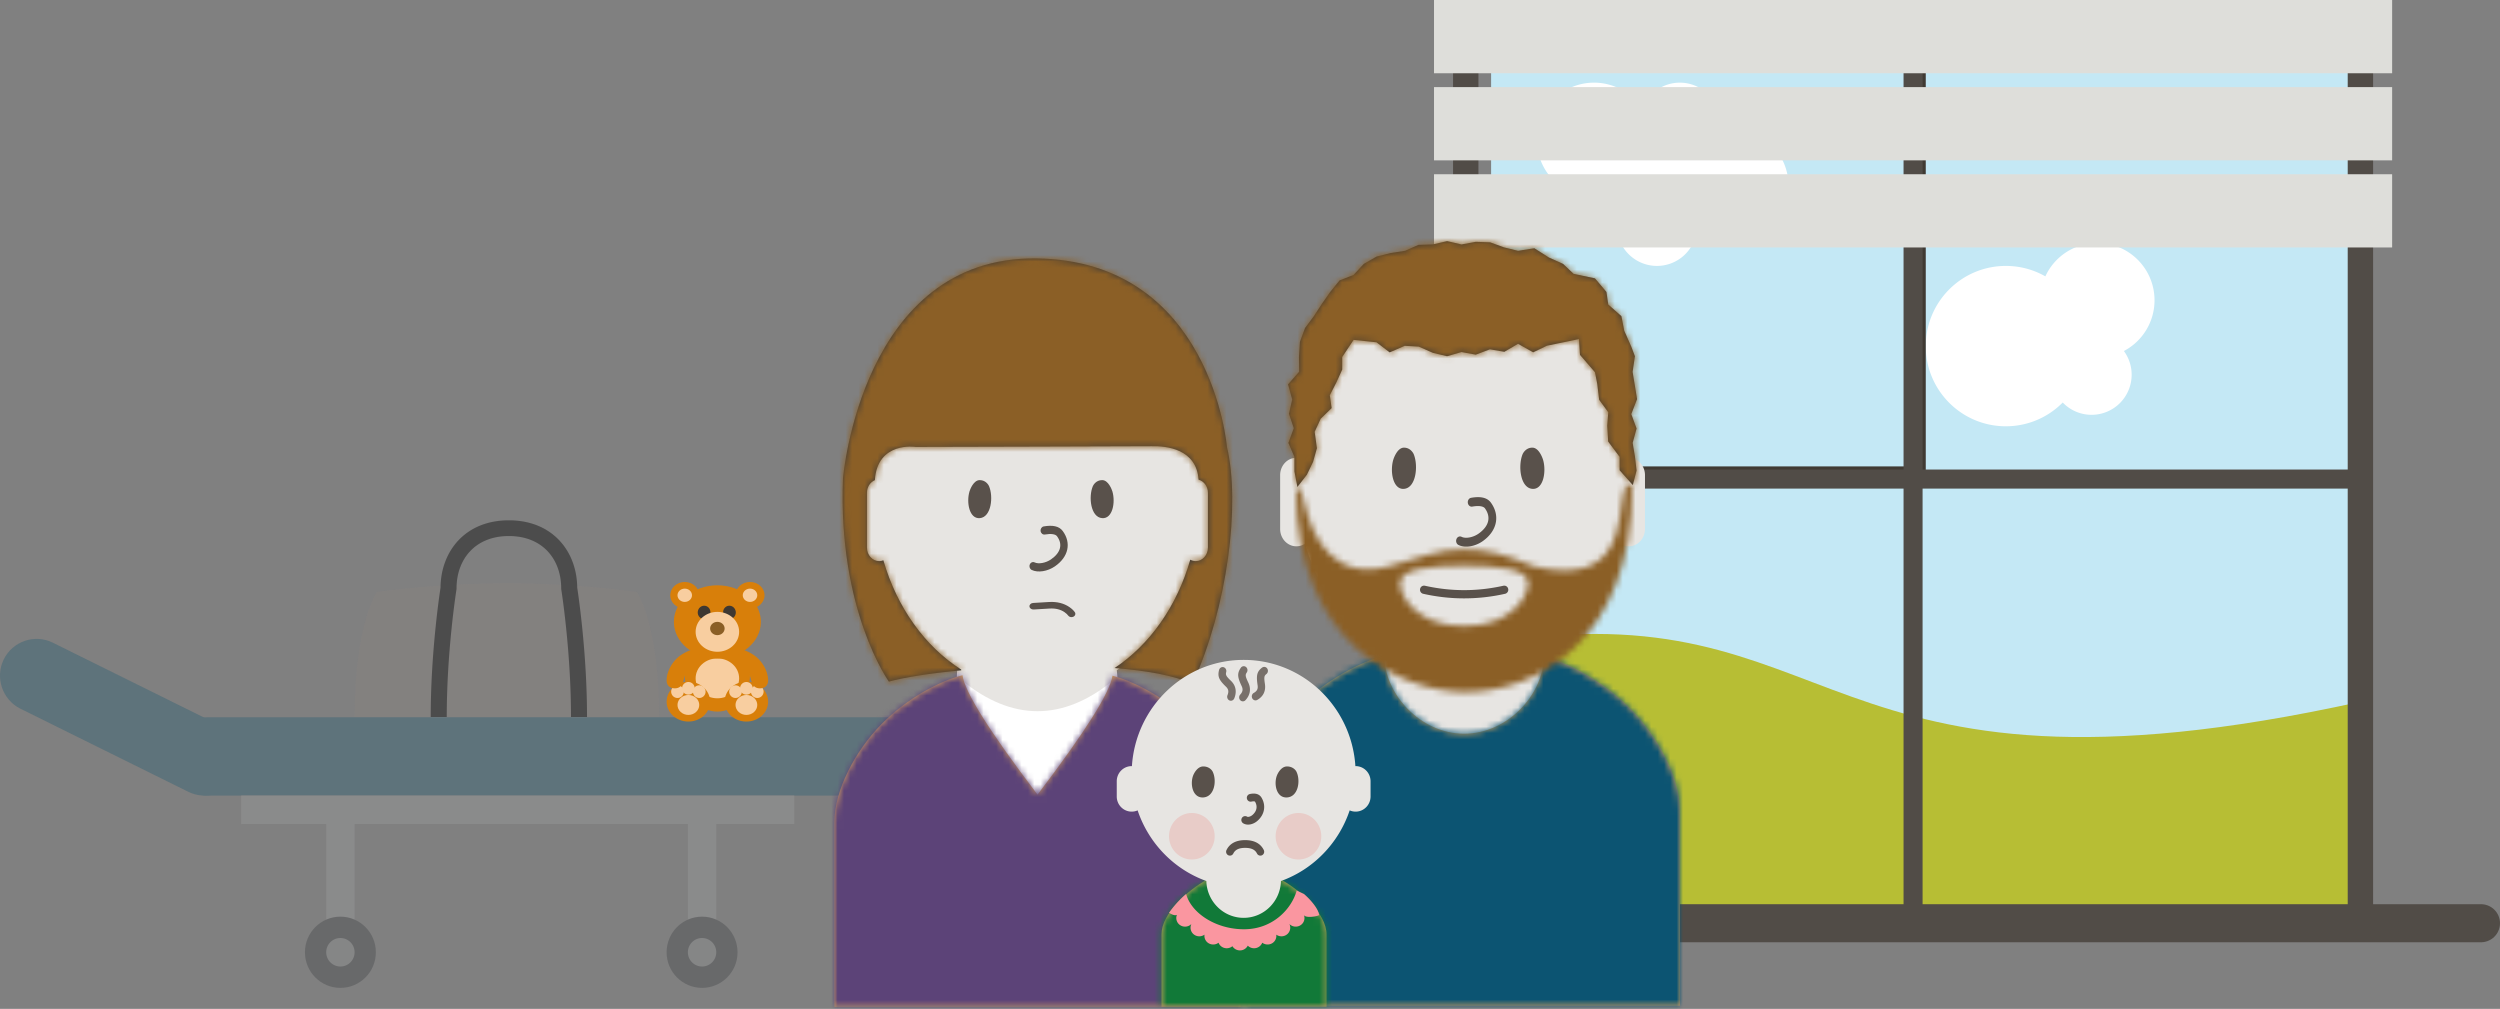 <svg xmlns="http://www.w3.org/2000/svg" xmlns:xlink="http://www.w3.org/1999/xlink" width="394" height="159"><rect width="100%" height="100%" fill="#808080" stroke="none"/><defs><path id="a" d="M0 .311h397v164H0z"/><path id="c" d="M0 .311h397v164H0z"/><path id="e" d="M0 .311h397v164H0z"/><path id="g" d="M0 .311h397v164H0z"/><path id="i" d="M0 .311h397v164H0z"/><path id="k" d="M0 .311h397v164H0z"/><path id="m" d="M0 .311h397v164H0z"/><path id="o" d="M0 .311h397v164H0z"/><path id="q" d="M0 .311h397v164H0z"/><path id="s" d="M0 .311h397v164H0z"/><path id="u" d="M32 19.13C39.47 9.308 43.408 3.058 43.816.382c3.392.913 8.45 3.457 12.654 7.643C60.659 12.198 64 18.473 64 23.342V52.61H0V23.342c0-4.86 3.27-11.124 7.384-15.291 4.22-4.276 9.326-6.845 12.698-7.716l.091-.024c.348 2.636 4.29 8.909 11.827 18.82z"/><path id="w" d="M54.792 47.483c.26.146.552.228.862.228 1.061 0 1.92-.955 1.92-2.137v-8.62c0-1.012-.629-1.858-1.475-2.08-.33-4.828-5.024-5.331-7.423-5.27-.833.021-36.722.111-37.161.111 0 0-6.032-.936-6.43 5.236-.728.303-1.247 1.084-1.247 2.002v8.621c0 1.182.86 2.137 1.92 2.137.234 0 .459-.047.666-.133C8.567 55.016 12.99 61.162 18.68 64.79l.02.044-.003.09c-4.876.458-8.987 1.097-11.401 1.781 0 0-8.056-11.206-7.238-32.04 0 0 2.897-35.005 30.476-34.663C58.11.346 60.578 29.715 60.578 29.715c2.137 9.05.11 25.237-5.429 37.338-2.83-1.307-7.237-2.092-12.288-2.493 5.545-3.67 9.843-9.751 11.931-17.077z"/><path id="y" d="M0 .311h397v164H0z"/><path id="A" d="M21.41.335l-.003-.109c0 6.078 5.638 12.383 12.593 12.383 6.883 0 12.477-6.176 12.59-12.196 3.603.97 8.957 3.65 13.409 8.05C64.45 12.863 68 19.481 68 24.616v30.862H0V24.616C0 19.49 3.475 12.885 7.845 8.49 12.36 3.95 17.828 1.235 21.41.335z"/><path id="C" d="M45.845 15.44l.16 2.485 2.363 2.743.36 1.855.3 2.49 1.434 1.953-.162 2.124.146 2.497 1.805 2.414v2.11l2.083 2.346.591-2.309-.26-2.22-.355-2.128.615-2.267-.834-2.268.909-2.361-.336-2.09-.364-2.21.364-2.462-.573-1.51-1.111-2.515-.442-2.29-2.076-1.835-.284-1.978-1.81-2.146L45 5.158 43.345 3.59l-2.246-1.01-2.279-1.454-2.577.401-2.224-.545-2.16-.79-2.268-.08-2.26.411L25.064 0l-2.231.517-2.277.07-2.118.94-2.256.348-2.24.562-2.005 1.153-1.611 1.737-2.212.87L6.64 8.013 5.315 9.905l-1.25 1.923-1.39 1.867-.807 2.183-.151 2.373.033 2.333L0 22.573l.654 2.39-.513 2.25.763 2.274L.05 31.8l.952 2.201v2.285l.467 2.464 1.495-1.937.975-2.023.61-2.15-.356-2.585.946-2.062 1.73-1.678-.29-2.036 1.029-2 .93-2.047V18.25l1.788-2.685 3.605.377 2.085 1.596 2.364-1.04 2.233.132 2.197.972 2.248.539 2.264-.658 2.261.41 2.224-.841 2.277.394 2.159-1.264 2.387 1.344 2.161-1.041z"/><path id="E" d="M16.405 16.418c0-2.206 4.52-2.751 10.095-2.751 5.576 0 10.095.545 10.095 2.75 0 2.206-2.792 6.76-10.095 6.76-7.303 0-10.095-4.554-10.095-6.76zm9.793-5.296c-3.907 0-5.983 1.11-11.69 2.663C6.397 15.995 2.65 9.807 1.325 3.727.565.24 0 1.707 0 1.707 0 25.534 16.167 33.58 26.715 33.58 37.43 33.581 53 25.841 53 1.242c0-.547-1.072-.277-1.262.464-1.113 4.36.143 15.456-14.22 12.08-5.03-2.088-7.413-2.664-11.32-2.664z"/><path id="G" d="M0 .311h397v164H0z"/><path id="I" d="M26.636 8.775v11.447h-26V8.775C.636 5.5 4.884 1.762 7.727.222h11.818c2.87 1.567 7.091 5.316 7.091 8.553z"/></defs><g fill="none" fill-rule="evenodd"><g transform="translate(-1 -5.311)"><mask id="b" fill="#fff"><use xlink:href="#a"/></mask><path fill="#98B5B4" fill-rule="nonzero" d="M249.001 150.311H270v-30h-21z" mask="url(#b)"/></g><g transform="translate(-1 -5.311)"><mask id="d" fill="#fff"><use xlink:href="#c"/></mask><path fill="#FFF" fill-rule="nonzero" d="M278 124.54h7.07v-6.229H278v6.228zm12.645 0h7.065v-6.229h-7.065v6.228zm12.651 0h7.058v-6.229h-7.058v6.228zm12.634 0H323v-6.229h-7.07v6.228zM278 136.31h7.07v-6.232H278v6.232zm12.645 0h7.065v-6.232h-7.065v6.232zm12.651 0h7.058v-6.232h-7.058v6.232zm12.634 0H323v-6.232h-7.07v6.232z" mask="url(#d)"/></g><g transform="translate(-1 -5.311)"><mask id="f" fill="#fff"><use xlink:href="#e"/></mask><g fill-rule="nonzero" mask="url(#f)"><path fill="#C4E8F5" d="M236 146.506h137V9.31H236z"/><path fill="#B7BE34" d="M236 106.618c55.91-8.922 49.976 28.503 137 9.286v32.64H236v-41.926z"/><path fill="#FFF" d="M331.539 43.61c4.978 0 9.014 4.04 9.014 9.025a9.027 9.027 0 01-4.827 7.996 6.298 6.298 0 011.221 3.738 6.313 6.313 0 01-6.31 6.317 6.286 6.286 0 01-4.55-1.941 12.569 12.569 0 01-8.968 3.748c-6.968 0-12.619-5.657-12.619-12.636 0-6.978 5.65-12.637 12.62-12.637 2.265 0 4.391.598 6.229 1.646a9.01 9.01 0 018.19-5.256zM265.744 18.337a6.313 6.313 0 016.212 7.422 8.973 8.973 0 011.9-.201c4.978 0 9.012 4.04 9.012 9.026 0 4.985-4.034 9.026-9.013 9.026a8.966 8.966 0 01-5.466-1.849 6.312 6.312 0 01-6.252 5.46 6.313 6.313 0 01-6.295-5.909 3.572 3.572 0 01-1.816.493 3.609 3.609 0 01-3.07-5.505 9.024 9.024 0 01-7.745-8.937c0-4.984 4.035-9.026 9.013-9.026a9.004 9.004 0 017.59 4.157 6.309 6.309 0 015.93-4.157z"/></g></g><g transform="translate(-1 -5.311)"><mask id="h" fill="#fff"><use xlink:href="#g"/></mask><path stroke="#403A33" stroke-linecap="round" stroke-linejoin="round" stroke-width="3" d="M232 80.311h71v-70h-71z" mask="url(#h)"/></g><g transform="translate(-1 -5.311)"><mask id="j" fill="#fff"><use xlink:href="#i"/></mask><path stroke="#514C47" stroke-linecap="round" stroke-linejoin="round" stroke-width="3" d="M302.5 80.81H373V10.31h-70.5V80.81zM232 151.31h70.5V80.812H232v70.499zm70.5 0H373V80.812h-70.5v70.499z" mask="url(#j)"/></g><g transform="translate(-1 -5.311)"><mask id="l" fill="#fff"><use xlink:href="#k"/></mask><path stroke="#514C47" stroke-linecap="round" stroke-linejoin="round" stroke-width="6" d="M213 150.811h179" mask="url(#l)"/></g><g transform="translate(-1 -5.311)"><mask id="n" fill="#fff"><use xlink:href="#m"/></mask><path stroke="#514C47" stroke-linecap="round" stroke-linejoin="round" stroke-width="4" d="M232 151.311h141v-141H232z" mask="url(#n)"/></g><g transform="translate(-1 -5.311)"><mask id="p" fill="#fff"><use xlink:href="#o"/></mask><path fill="#DEDEDA" fill-rule="nonzero" d="M227 16.856h151V5.31H227v11.545zm0 13.728h151V19.039H227v11.545zm0 13.727h151v-11.54H227v11.54z" mask="url(#p)"/></g><g transform="translate(-1 -5.311)"><mask id="r" fill="#fff"><use xlink:href="#q"/></mask><g fill-rule="nonzero" mask="url(#r)"><g opacity=".3"><path fill="#0F546E" d="M147.072 130.694H33.752c-3.26 0-5.928-2.778-5.928-6.173s2.667-6.174 5.927-6.174h113.321c3.26 0 5.928 2.779 5.928 6.174 0 3.395-2.668 6.173-5.928 6.173"/><path fill="#0F546E" d="M30.685 130.101l-26.468-13.1c-2.846-1.409-4.028-4.904-2.627-7.765 1.4-2.862 4.877-4.051 7.725-2.643l26.467 13.1c2.847 1.409 4.03 4.904 2.628 7.766-1.402 2.862-4.878 4.052-7.725 2.642"/><path fill="#A1A3A4" d="M39 135.184h87.176v-4.49H39zM52.412 157.633h4.47v-22.449h-4.47z"/><path fill="#A1A3A4" d="M109.412 155.388h4.47V132.94h-4.47z"/><path fill="#303337" d="M60.235 155.388c0 3.1-2.5 5.612-5.588 5.612-3.086 0-5.588-2.512-5.588-5.612s2.502-5.612 5.588-5.612c3.087 0 5.588 2.513 5.588 5.612"/><path fill="#909394" d="M56.882 155.388c0 1.24-1 2.245-2.235 2.245a2.24 2.24 0 01-2.235-2.245c0-1.239 1-2.245 2.235-2.245a2.24 2.24 0 012.235 2.245"/><path fill="#303337" d="M117.235 155.388c0 3.1-2.5 5.612-5.588 5.612-3.087 0-5.588-2.512-5.588-5.612s2.501-5.612 5.588-5.612 5.588 2.513 5.588 5.612"/><path fill="#909394" d="M113.882 155.388c0 1.24-1 2.245-2.235 2.245a2.24 2.24 0 01-2.235-2.245c0-1.239 1-2.245 2.235-2.245a2.24 2.24 0 012.235 2.245"/></g><g transform="translate(106.059 97.03)"><ellipse cx="8" cy="14.667" fill="#D87F0A" rx="5.143" ry="5.762"/><ellipse cx="8" cy="15.19" fill="#F8CEA0" rx="3.429" ry="3.143"/><g transform="translate(9.143 15.714)"><ellipse cx="3.428" cy="3.143" fill="#D87F0A" rx="3.428" ry="3.143"/><ellipse cx="3.429" cy="3.667" fill="#F8CEA0" rx="1.714" ry="1.571"/><circle cx="3.429" cy="1.048" r="1" fill="#F8CEA0"/><circle cx="5.143" cy="1.571" r="1" fill="#F8CEA0"/><circle cx="1.714" cy="1.571" r="1" fill="#F8CEA0"/></g><g transform="translate(0 15.714)"><ellipse cx="3.428" cy="3.143" fill="#D87F0A" rx="3.428" ry="3.143"/><ellipse cx="3.429" cy="3.667" fill="#F8CEA0" rx="1.714" ry="1.571"/><circle cx="3.429" cy="1.048" r="1" fill="#F8CEA0"/><circle cx="5.143" cy="1.571" r="1" fill="#F8CEA0"/><circle cx="1.714" cy="1.571" r="1" fill="#F8CEA0"/></g><ellipse cx="8" cy="6.286" fill="#D87F0A" rx="6.857" ry="5.762"/><ellipse cx="5.904" cy="4.789" fill="#3E3832" rx="1" ry="1.05" transform="rotate(10 5.904 4.79)"/><ellipse cx="9.904" cy="4.789" fill="#3E3832" rx="1" ry="1.05" transform="scale(-1 1) rotate(10 0 -108.415)"/><ellipse cx="8" cy="7.857" fill="#F8CEA0" rx="3.429" ry="3.143"/><g transform="matrix(-1 0 0 1 15.429 0)"><ellipse cx="2.286" cy="2.095" fill="#D87F0A" rx="2.286" ry="2.095"/><ellipse cx="2.286" cy="2.095" fill="#F8CEA0" rx="1.143" ry="1.048"/></g><g transform="translate(.571)"><ellipse cx="2.286" cy="2.095" fill="#D87F0A" rx="2.286" ry="2.095"/><ellipse cx="2.286" cy="2.095" fill="#F8CEA0" rx="1.143" ry="1.048"/></g><ellipse cx="8" cy="7.333" fill="#8B5F26" rx="1.143" ry="1.048"/><path fill="#D87F0A" d="M4.571 10.476c-1.45.42-2.54 1.048-3.265 1.886C.218 13.619 0 14.876 0 15.505c0 .628.327 1.257 1.306 1.257.653 0 1.089-.35 1.306-1.048.436-1.676.871-2.793 1.306-3.352a2.99 2.99 0 00.653-1.886zM11.429 10.476c1.45.42 2.54 1.048 3.265 1.886C15.782 13.619 16 14.876 16 15.505c0 .628-.327 1.257-1.306 1.257-.653 0-1.089-.35-1.306-1.048-.436-1.676-.871-2.793-1.306-3.352a2.99 2.99 0 01-.653-1.886z"/></g><g opacity=".67"><path fill="#85817F" d="M104.882 118.311c0-14.613-3.497-19.7-3.497-19.7s-9.142-1.38-20.502-1.38c-11.362 0-20.503 1.38-20.503 1.38s-3.498 5.087-3.498 19.7h48z"/><path fill="#333" d="M92.025 98.297c.054.36.113.78.177 1.253.182 1.35.365 2.867.535 4.516.485 4.714.777 9.55.777 14.245h-2.526c0-4.602-.287-9.359-.765-13.995a142.646 142.646 0 00-.525-4.44 96.696 96.696 0 00-.237-1.644l-.015-.096v-.096c0-4.53-2.883-8.249-8.248-8.249-5.365 0-8.247 3.719-8.247 8.249v.097l-.015.095-.064.422c-.052.35-.11.76-.173 1.222a142.59 142.59 0 00-.526 4.44c-.478 4.636-.764 9.393-.764 13.995h-2.527c0-4.694.292-9.531.778-14.245.17-1.649.352-3.166.535-4.516a99.08 99.08 0 01.23-1.607c.043-5.733 3.878-10.632 10.773-10.632s10.73 4.899 10.774 10.632l.053.354z"/></g></g></g><g transform="translate(-1 -5.311)"><mask id="t" fill="#fff"><use xlink:href="#s"/></mask><g mask="url(#t)"><g fill-rule="nonzero"><path fill="#E7E5E2" d="M164.388 51.811c13.678 0 24.87 12.545 26.114 28.53.893.436 1.505 1.41 1.505 2.53v8.596c0 1.46-1.044 2.676-2.395 2.767l-.163.006c-.151 0-.299-.014-.442-.041-2.194 7.157-6.49 13.099-11.997 16.735l.282 3.187-.002.13-2.977 26.274h-18.878l-.079-.552-3.65-25.767.135-3.223c-5.534-3.627-9.855-9.578-12.062-16.755l-.064.006-.164.006c-1.427 0-2.558-1.254-2.558-2.773V82.87c0-1.018.508-1.918 1.273-2.4 1.193-16.047 12.407-28.66 26.122-28.66z"/><g fill="#59514B"><path d="M170.403 101.809c-.148-.226-.434-.534-.883-.837-.824-.557-1.891-.862-3.195-.785l-2.512.151c-.338.02-.592.268-.568.553.024.284.317.499.655.478l2.512-.15c.984-.06 1.75.16 2.342.56.31.21.5.413.575.529.164.25.537.34.833.203.296-.138.404-.452.24-.702zM155.414 86.97c-1.662.134-2.127-2.485-1.627-4.195.095-.325.645-1.8 1.619-1.8.973 0 1.402.807 1.462.945.716 1.668.364 4.904-1.454 5.05M174.691 86.97c1.662.134 2.127-2.485 1.626-4.195-.094-.325-.644-1.8-1.618-1.8-.973 0-1.402.807-1.462.945-.716 1.668-.365 4.904 1.454 5.05M165.668 89.551c.995-.17 1.674-.063 1.916.267.918 1.249.625 2.57-.949 3.655-.828.57-1.968.77-2.571.475-.295-.145-.64.003-.77.33-.13.326.002.708.297.852.997.489 2.53.219 3.66-.56 2.14-1.473 2.629-3.677 1.239-5.568-.587-.8-1.628-.963-3-.729-.318.054-.537.384-.488.737.05.353.348.595.666.541z"/></g></g><path fill="#FFF" fill-rule="nonzero" d="M164.515 137.72l6.672-12.553 5.18-12.555c-3.951 3.189-7.902 4.783-11.852 4.783s-7.902-1.594-11.852-4.783l5.35 12.555 6.502 12.554z"/><path fill="#D8A25D" fill-rule="nonzero" d="M164.515 130.547c7.47-9.823 11.408-16.072 11.816-18.748 3.392.913 8.45 3.456 12.653 7.643 4.19 4.172 7.53 10.447 7.53 15.317v29.266h-64V134.76c0-4.86 3.271-11.124 7.384-15.292 4.22-4.275 9.327-6.845 12.699-7.716l.091-.023c.348 2.635 4.29 8.908 11.827 18.819z"/><g transform="translate(132.515 111.417)"><mask id="v" fill="#fff"><use xlink:href="#u"/></mask><g mask="url(#v)"><path fill="#5C4378" fill-rule="nonzero" d="M-42.667 86.522h149v-120h-149z"/></g></g><g><path fill="#38383A" fill-rule="nonzero" d="M188.586 93.516c.26.145.553.227.863.227 1.06 0 1.919-.954 1.919-2.136v-8.62c0-1.012-.629-1.858-1.475-2.08-.33-4.829-5.024-5.332-7.423-5.27-.833.021-36.722.11-37.161.11 0 0-6.032-.935-6.43 5.237-.728.303-1.247 1.084-1.247 2.002v8.621c0 1.182.861 2.136 1.92 2.136.234 0 .459-.046.666-.132 2.143 7.438 6.565 13.584 12.256 17.211l.021.044-.004.091c-4.875.458-8.987 1.097-11.401 1.78 0 0-8.056-11.205-7.238-32.04 0 0 2.897-35.004 30.476-34.662 27.577.344 30.044 29.713 30.044 29.713 2.137 9.05.11 25.237-5.429 37.337-2.83-1.306-7.237-2.091-12.288-2.492 5.545-3.67 9.843-9.751 11.931-17.077z"/><g transform="translate(133.794 46.033)"><mask id="x" fill="#fff"><use xlink:href="#w"/></mask><g mask="url(#x)"><path fill="#8B5F26" fill-rule="nonzero" d="M-14.074-3.868h88v102h-88z"/></g></g></g></g></g><g transform="translate(-1 -5.311)"><mask id="z" fill="#fff"><use xlink:href="#y"/></mask><g mask="url(#z)"><g fill-rule="nonzero"><path fill="#E7E5E2" d="M231.388 49.561c13.608 0 24.754 12.253 26.088 27.91.07-.008.143-.011.216-.011 1.429 0 2.558 1.237 2.558 2.736v8.478c0 1.441-1.044 2.64-2.395 2.73l-.163.005c-.58 0-1.112-.205-1.538-.548-2.142 7.286-6.511 13.342-12.148 17.014l.282 3.144-.001.127-2.976 25.915h-18.874l-.078-.544-3.65-25.415.136-3.179c-5.637-3.644-10.016-9.669-12.182-16.927a2.424 2.424 0 01-1.191.407l-.164.006c-1.427 0-2.558-1.237-2.558-2.735v-8.478c0-1.497 1.128-2.734 2.553-2.736 1.338-15.652 12.48-27.899 26.085-27.899z"/><g fill="#59514B"><path d="M222.274 82.356c-1.744.145-2.231-2.692-1.706-4.545.099-.351.676-1.95 1.697-1.95 1.02 0 1.471.874 1.534 1.024.75 1.806.382 5.311-1.525 5.47M242.491 82.356c1.743.145 2.231-2.692 1.706-4.545-.099-.351-.676-1.95-1.698-1.95-1.02 0-1.47.874-1.533 1.024-.75 1.806-.382 5.311 1.525 5.47M233.029 85.152c1.042-.184 1.754-.069 2.009.289.962 1.353.654 2.784-.997 3.959-.868.617-2.063.835-2.695.514-.31-.156-.671.004-.808.357-.137.354.003.768.312.925 1.046.529 2.653.236 3.838-.607 2.244-1.596 2.757-3.983 1.3-6.033-.617-.865-1.71-1.042-3.146-.79-.334.06-.563.417-.512.8.051.382.364.644.699.586zM225.292 98.892a.65.65 0 01-.483-.773.633.633 0 01.752-.497c2.064.462 4.127.693 6.189.693 2.062 0 4.125-.231 6.189-.693a.633.633 0 01.752.497.65.65 0 01-.483.773 29.476 29.476 0 01-6.458.723c-2.153 0-4.306-.241-6.458-.723z"/></g></g><path fill="#D8A25D" fill-rule="nonzero" d="M219.16 108.667l-.003-.108c0 6.078 5.638 12.382 12.593 12.382 6.883 0 12.477-6.175 12.59-12.195 3.603.97 8.957 3.649 13.409 8.05 4.451 4.4 8.001 11.017 8.001 16.152v30.863h-68v-30.863c0-5.124 3.475-11.73 7.845-16.126 4.514-4.539 9.983-7.255 13.565-8.155z"/><g transform="translate(197.75 108.333)"><mask id="B" fill="#fff"><use xlink:href="#A"/></mask><g mask="url(#B)"><path fill="#0C5472" fill-rule="nonzero" d="M-45.333 90.696h159v-126h-159z"/></g></g><path fill="#3E3832" fill-rule="nonzero" d="M249.845 58.75l.16 2.486 2.363 2.743.36 1.855.3 2.49 1.434 1.953-.162 2.124.146 2.497 1.805 2.414v2.11l2.083 2.346.591-2.309-.26-2.22-.355-2.128.615-2.267-.834-2.268.909-2.361-.336-2.09-.364-2.21.364-2.462-.573-1.51-1.111-2.515-.442-2.29-2.076-1.835-.284-1.978-1.81-2.146-3.368-.71-1.655-1.568-2.246-1.01-2.279-1.454-2.577.401-2.224-.545-2.16-.79-2.268-.08-2.26.411-2.267-.523-2.231.517-2.277.07-2.118.94-2.256.348-2.24.562-2.005 1.153-1.611 1.737-2.212.87-1.473 1.817-1.326 1.891-1.25 1.923-1.39 1.867-.807 2.183-.151 2.373.033 2.333-1.75 1.989.654 2.39-.513 2.25.763 2.274-.854 2.313.952 2.201v2.285l.467 2.464 1.495-1.937.975-2.023.61-2.15-.356-2.585.946-2.062 1.73-1.678-.29-2.036 1.029-2 .93-2.047v-1.981l1.788-2.685 3.605.377 2.085 1.596 2.364-1.04 2.233.132 2.197.972 2.248.539 2.264-.658 2.261.41 2.224-.841 2.277.394 2.159-1.264 2.387 1.344 2.161-1.041z"/><g transform="translate(204 43.311)"><mask id="D" fill="#fff"><use xlink:href="#C"/></mask><g mask="url(#D)"><path fill="#8B5F26" fill-rule="nonzero" d="M-18.75-30h86v99h-86z"/></g></g><g><g transform="translate(205.25 80.803)"><mask id="F" fill="#fff"><use xlink:href="#E"/></mask><g mask="url(#F)"><path fill="#8B5F26" fill-rule="nonzero" d="M-13.881-29.02h87v105h-87z"/></g></g></g></g></g><g transform="translate(-1 -5.311)"><mask id="H" fill="#fff"><use xlink:href="#G"/></mask><g mask="url(#H)"><path fill="#D8A25D" fill-rule="nonzero" d="M210.059 152.538v11.447h-26v-11.447c0-3.275 4.247-7.014 7.09-8.553h11.819c2.87 1.566 7.09 5.316 7.09 8.553z"/><g transform="translate(183.422 143.763)"><mask id="J" fill="#fff"><use xlink:href="#I"/></mask><g mask="url(#J)"><path fill="#117938" fill-rule="nonzero" d="M-47.972 71h136V-62h-136z"/></g></g><path fill="#FA96A0" fill-rule="nonzero" d="M206.513 146.207c1.215 1.042 2.377 2.544 2.364 3.333-.384.23-2.185.5-2.387-.047.212.529.07 1.153-.398 1.539a1.4 1.4 0 01-1.885-.1c.31.633.074 1.403-.556 1.76a1.403 1.403 0 01-1.51-.081 1.355 1.355 0 01-.895 1.472c-.46.164-.953.073-1.315-.2-.168.43-.555.766-1.05.852a1.396 1.396 0 01-1.23-.389c-.227.445-.695.75-1.236.75-.506 0-.948-.266-1.189-.664a1.397 1.397 0 01-1.136.303 1.375 1.375 0 01-1.05-.851 1.401 1.401 0 01-1.315.199 1.355 1.355 0 01-.895-1.472c-.429.309-1.02.36-1.51.081a1.345 1.345 0 01-.556-1.76 1.4 1.4 0 01-1.886.1 1.342 1.342 0 01-.397-1.539c-.4.174-.863-.107-1.24-.318.578-.873 1.735-2.19 2.692-2.968.796 2.957 4.61 5.556 9.126 5.556 4.497 0 7.488-3.166 8.304-6.106l1.15.55z"/><path fill="#E7E5E2" fill-rule="nonzero" d="M197 109.311c9.351 0 17.004 7.392 17.609 16.74h.038c1.3 0 2.353 1.07 2.353 2.39v2.392c0 1.32-1.053 2.391-2.353 2.391-.333 0-.65-.07-.938-.198-1.736 5.19-5.75 9.311-10.83 11.135l.003-.176c0 3.302-2.633 5.978-5.882 5.978-3.191 0-5.789-2.582-5.88-5.803-5.08-1.823-9.093-5.944-10.83-11.134a2.301 2.301 0 01-.937.198c-1.3 0-2.353-1.07-2.353-2.391v-2.392c0-1.32 1.053-2.39 2.353-2.39h.038c.605-9.348 8.258-16.74 17.609-16.74z"/><g fill-rule="nonzero"><path fill="#59514B" d="M200.172 139.274a.616.616 0 01-.268.82.595.595 0 01-.805-.273c-.288-.586-.874-.885-1.864-.885-.99 0-1.575.299-1.863.885a.595.595 0 01-.805.273.616.616 0 01-.268-.82c.512-1.043 1.526-1.56 2.936-1.56s2.425.517 2.937 1.56z"/><path fill="#E8CCC8" d="M192.435 137.103c0 2.025-1.611 3.667-3.599 3.667-1.988 0-3.6-1.642-3.6-3.667s1.612-3.666 3.6-3.666 3.6 1.641 3.6 3.666M209.235 137.103c0 2.025-1.611 3.667-3.599 3.667-1.988 0-3.6-1.642-3.6-3.667s1.612-3.666 3.6-3.666 3.6 1.641 3.6 3.666"/><path fill="#59514B" d="M198.224 131.644a.6.6 0 01-.71-.472.611.611 0 01.463-.724c.807-.172 1.482-.04 1.853.595.721 1.234.47 2.657-.668 3.642-.66.572-1.589.778-2.237.378a.618.618 0 01-.203-.839.594.594 0 01.824-.206c.142.087.534 0 .84-.264.696-.604.831-1.37.413-2.085-.04-.068-.213-.102-.575-.025zM190.644 130.988c-1.654.11-2.117-2.025-1.619-3.417.094-.265.641-1.468 1.61-1.468.969 0 1.396.658 1.456.771.712 1.359.363 3.995-1.447 4.114M203.844 130.988c-1.654.11-2.117-2.025-1.619-3.417.094-.265.641-1.468 1.61-1.468.969 0 1.396.658 1.456.771.712 1.359.363 3.995-1.447 4.114"/></g><g fill="#78706A" fill-rule="nonzero"><path d="M193.125 110.9c.086-.333.407-.528.718-.436.31.092.493.436.407.769-.117.453-.004.652.753 1.382.768.74.946 1.711.52 2.758-.13.317-.473.462-.769.324-.295-.138-.43-.507-.301-.823.23-.563.157-.956-.231-1.33-1.064-1.026-1.373-1.57-1.097-2.644zM196.549 110.559a.558.558 0 01.816-.132c.259.205.314.597.122.874-.26.38-.221.608.24 1.58.47.987.312 1.96-.437 2.775a.556.556 0 01-.825.007.657.657 0 01-.006-.884c.402-.438.466-.832.23-1.33-.65-1.367-.758-1.994-.14-2.89zM199.902 110.53a.559.559 0 01.814.144.654.654 0 01-.135.872c-.358.274-.386.505-.227 1.582.161 1.093-.27 1.968-1.217 2.494-.286.16-.638.04-.786-.267-.149-.306-.037-.683.249-.842.508-.283.683-.637.601-1.19-.223-1.514-.145-2.146.701-2.794z"/></g></g></g></g></svg>